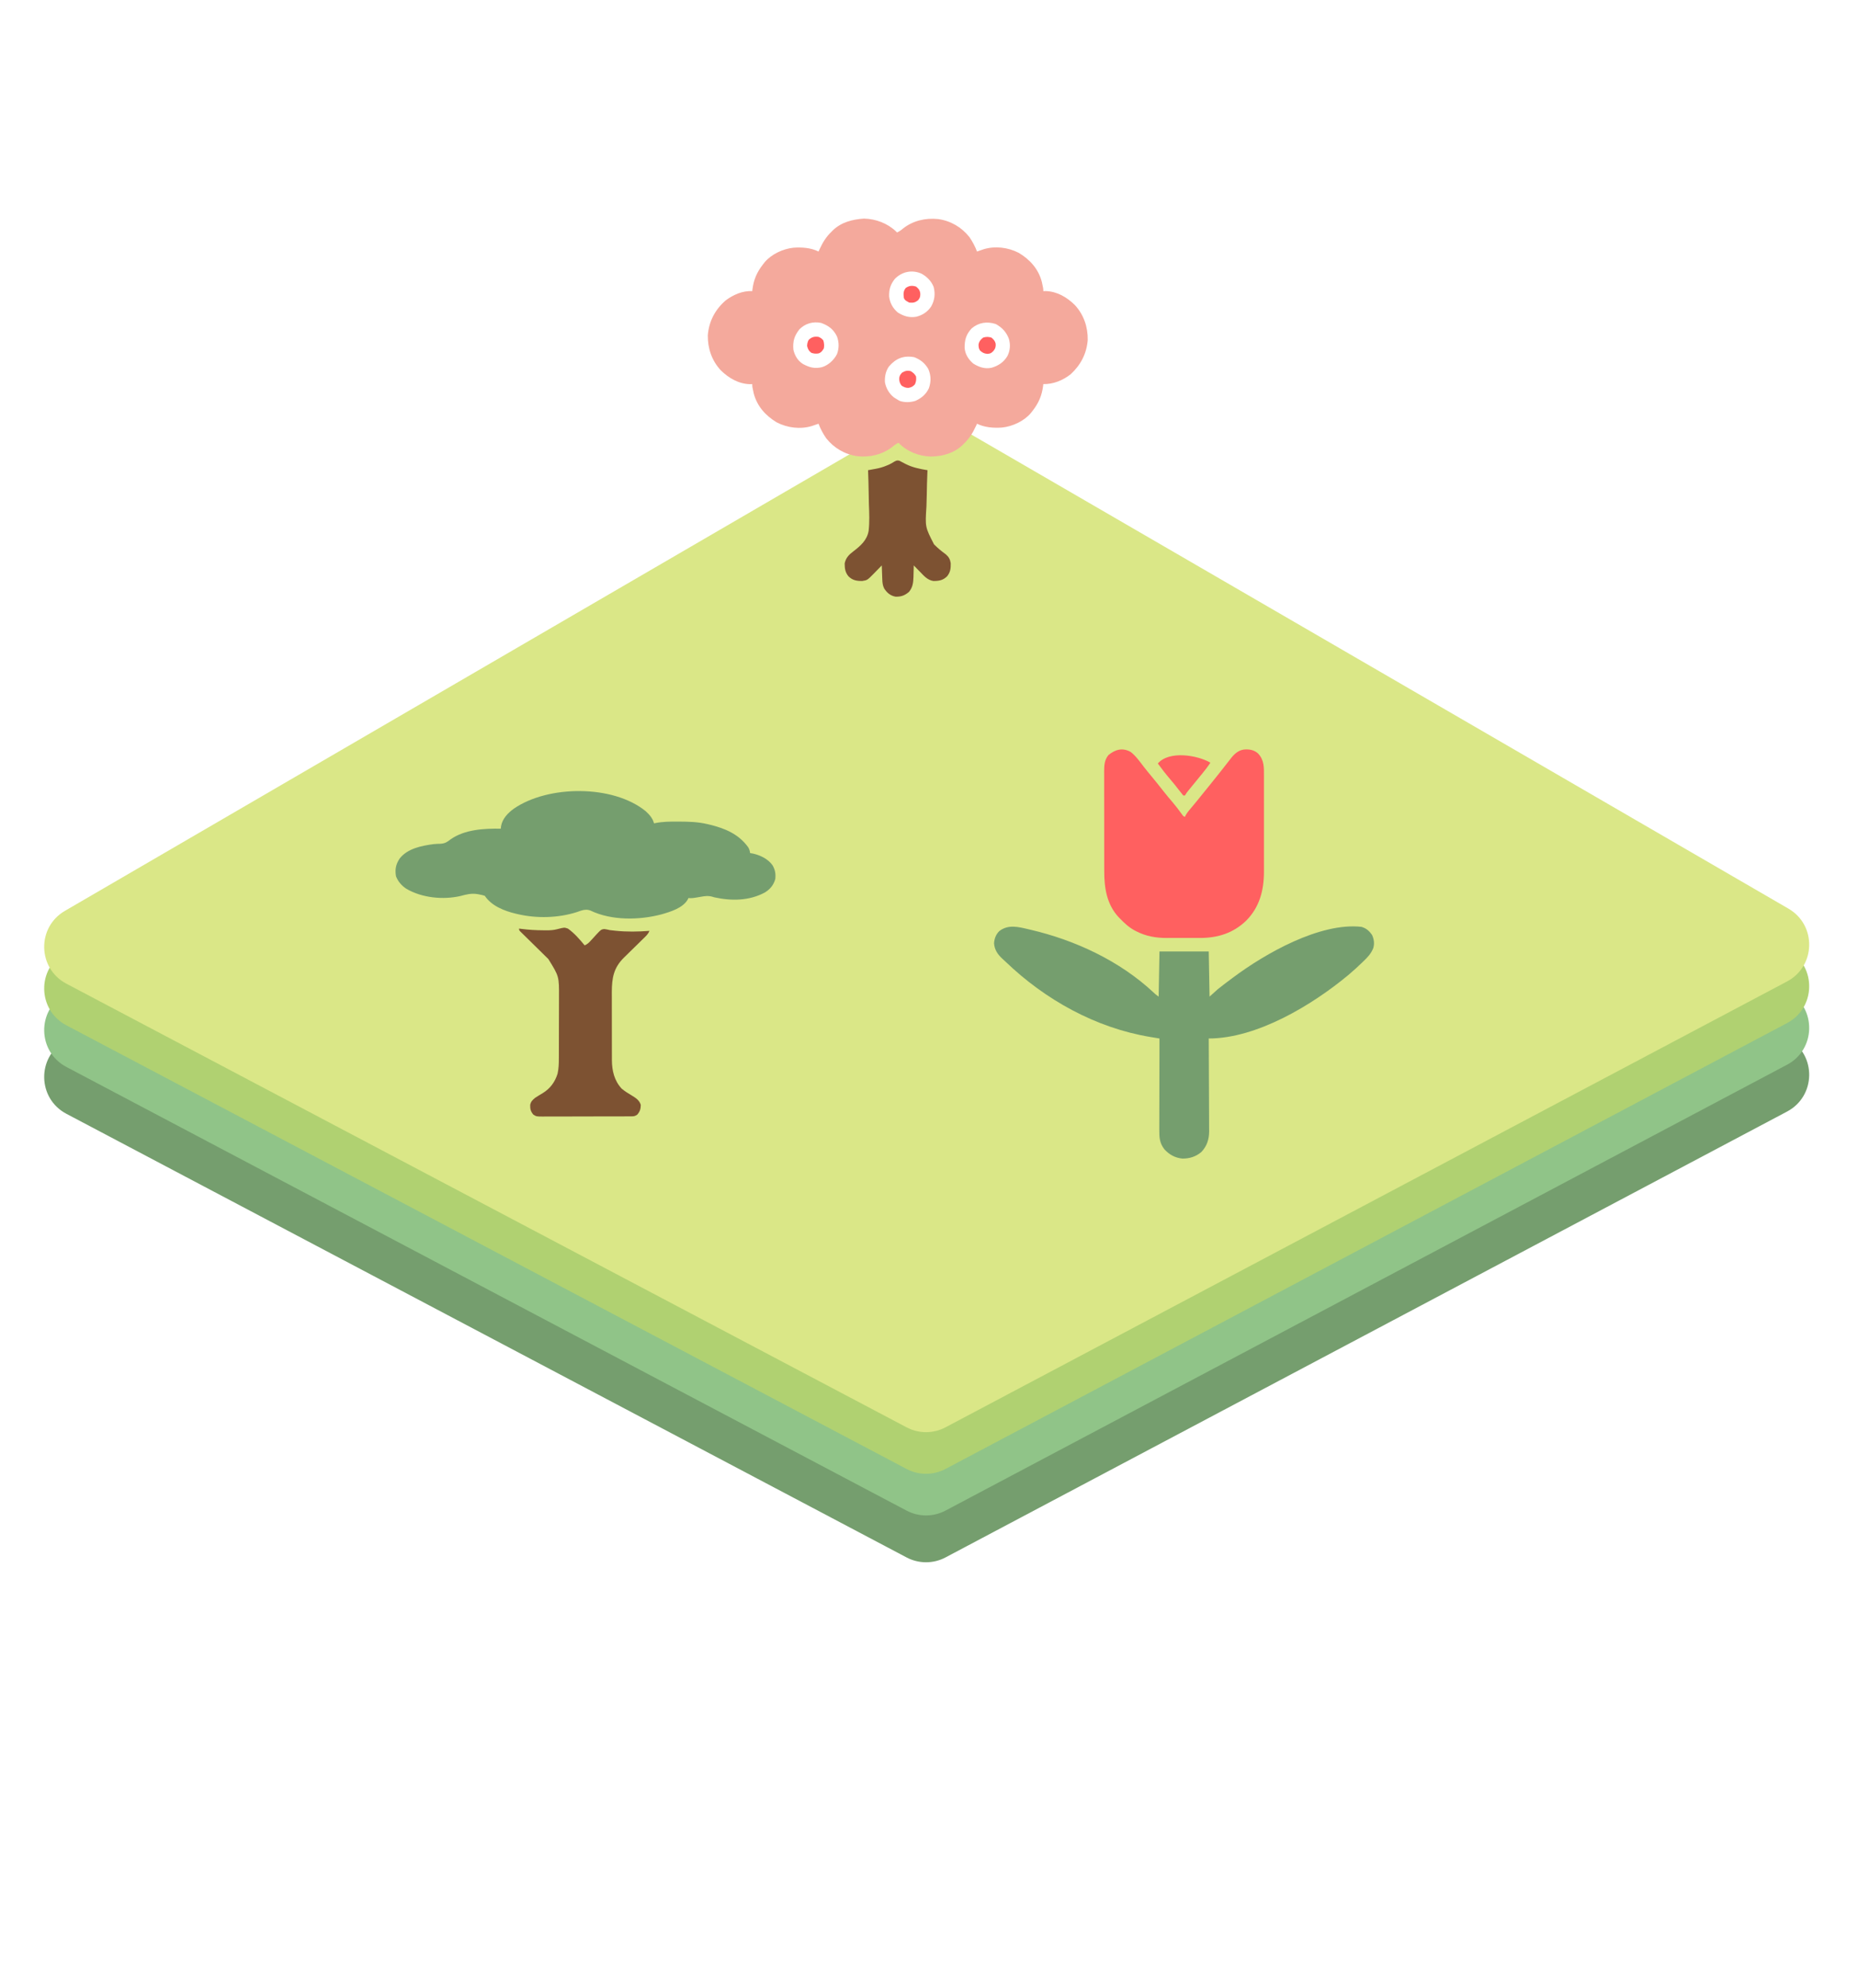 <svg width="357" height="382" viewBox="0 0 357 382" fill="none" xmlns="http://www.w3.org/2000/svg">
<g filter="url(#filter0_d_472_958)">
<path d="M12.755 210.013C7.2 207.08 7.038 199.183 12.467 196.024L174.167 101.937C176.651 100.492 179.719 100.49 182.205 101.932L343.638 195.596C349.07 198.748 348.918 206.644 343.369 209.585L181.677 295.255C179.338 296.495 176.537 296.497 174.196 295.261L12.755 210.013Z" fill="#759E6E"/>
</g>
<g filter="url(#filter1_d_472_958)">
<path d="M12.755 201.013C7.2 198.08 7.038 190.183 12.467 187.024L174.167 92.937C176.651 91.492 179.719 91.49 182.205 92.932L343.638 186.596C349.07 189.748 348.918 197.644 343.369 200.585L181.677 286.255C179.338 287.495 176.537 287.497 174.196 286.261L12.755 201.013Z" fill="#90C488"/>
</g>
<g filter="url(#filter2_d_472_958)">
<path d="M12.755 193.013C7.2 190.08 7.038 182.183 12.467 179.024L174.167 84.937C176.651 83.492 179.719 83.49 182.205 84.932L343.638 178.596C349.07 181.748 348.918 189.644 343.369 192.585L181.677 278.255C179.338 279.495 176.537 279.497 174.196 278.261L12.755 193.013Z" fill="#B0D171"/>
</g>
<g filter="url(#filter3_d_472_958)">
<path d="M12.755 185.013C7.2 182.08 7.038 174.183 12.467 171.024L174.167 76.937C176.651 75.492 179.719 75.49 182.205 76.932L343.638 170.596C349.07 173.748 348.918 181.644 343.369 184.585L181.677 270.255C179.338 271.495 176.537 271.497 174.196 270.261L12.755 185.013Z" fill="#DAE787"/>
</g>
<path d="M124.058 155.863C124.821 156.583 125.381 157.183 125.669 158.207C125.765 158.186 125.86 158.165 125.959 158.144C127.354 157.875 128.722 157.861 130.138 157.868C130.323 157.868 130.323 157.868 130.513 157.869C132.347 157.876 134.133 157.925 135.925 158.353C136.05 158.382 136.175 158.411 136.303 158.441C139.28 159.158 141.927 160.251 143.764 162.805C143.983 163.188 144.072 163.486 144.129 163.92C144.31 163.951 144.492 163.981 144.679 164.012C146.069 164.323 147.574 165.046 148.418 166.234C148.938 167.099 149.076 167.908 148.964 168.902C148.644 170.057 147.979 170.853 146.972 171.484C143.937 173.116 140.533 173.136 137.243 172.418C137.151 172.389 137.058 172.36 136.963 172.33C136.124 172.076 135.441 172.168 134.588 172.326C133.041 172.597 133.041 172.597 132.262 172.564C132.227 172.649 132.192 172.734 132.155 172.822C131.217 174.479 128.847 175.188 127.123 175.686C122.863 176.824 117.476 176.916 113.431 174.95C112.506 174.607 111.734 174.946 110.836 175.256C107.254 176.406 103.104 176.503 99.445 175.641C99.339 175.617 99.233 175.592 99.124 175.567C96.913 175.039 94.455 174.09 93.145 172.125C92.791 172.016 92.464 171.934 92.101 171.868C91.951 171.84 91.951 171.84 91.798 171.812C90.591 171.603 89.644 171.848 88.475 172.166C85.116 172.939 81.049 172.524 78.064 170.77C77.144 170.145 76.503 169.413 76.086 168.38C75.866 167.033 76.054 166.07 76.81 164.937C78.346 163.016 81.003 162.508 83.313 162.196C83.757 162.148 84.201 162.138 84.648 162.126C85.502 162.074 85.934 161.791 86.595 161.27C89.294 159.369 93.054 159.175 96.222 159.232C96.238 159.078 96.254 158.924 96.271 158.765C96.523 157.317 97.569 156.231 98.717 155.391C105.313 150.843 117.762 150.742 124.058 155.863Z" fill="#759E6E"/>
<path d="M99.738 178.425C99.973 178.456 99.973 178.456 100.213 178.489C101.618 178.665 103.01 178.749 104.426 178.754C104.589 178.756 104.752 178.758 104.92 178.76C105.67 178.76 106.353 178.735 107.079 178.538C108.424 178.19 108.424 178.19 109.114 178.425C110.361 179.299 111.365 180.487 112.337 181.648C112.861 181.429 113.161 181.132 113.538 180.712C113.655 180.587 113.772 180.461 113.893 180.332C114.137 180.068 114.379 179.802 114.617 179.533C115.498 178.604 115.498 178.604 116.074 178.513C116.453 178.55 116.803 178.626 117.172 178.718C117.405 178.747 117.639 178.773 117.874 178.796C117.989 178.809 118.105 178.822 118.223 178.835C120.427 179.071 122.584 179.028 124.79 178.864C124.583 179.336 124.335 179.645 123.967 180.004C123.858 180.111 123.75 180.218 123.638 180.328C123.52 180.442 123.403 180.556 123.282 180.674C123.033 180.919 122.784 181.164 122.536 181.409C122.144 181.793 121.752 182.177 121.359 182.56C120.979 182.931 120.601 183.304 120.223 183.677C120.049 183.846 120.049 183.846 119.871 184.018C117.902 185.969 117.569 187.908 117.554 190.583C117.554 191.101 117.556 191.619 117.558 192.138C117.558 192.502 117.558 192.867 117.558 193.232C117.558 193.993 117.56 194.754 117.562 195.515C117.566 196.488 117.566 197.46 117.565 198.433C117.564 199.185 117.565 199.937 117.567 200.688C117.567 201.047 117.567 201.406 117.567 201.764C117.567 202.266 117.569 202.768 117.571 203.27C117.571 203.416 117.571 203.562 117.57 203.712C117.585 205.741 118.034 207.651 119.449 209.181C120.053 209.689 120.725 210.1 121.402 210.505C122.147 210.959 122.885 211.426 123.124 212.318C123.1 213.097 122.97 213.559 122.446 214.172C121.958 214.497 121.805 214.502 121.236 214.504C120.996 214.506 120.996 214.506 120.752 214.508C120.576 214.508 120.401 214.508 120.22 214.508C119.943 214.509 119.943 214.509 119.661 214.511C119.154 214.513 118.647 214.514 118.14 214.514C117.717 214.514 117.294 214.515 116.871 214.516C115.873 214.519 114.875 214.52 113.877 214.519C112.847 214.519 111.818 214.522 110.788 214.527C109.904 214.531 109.02 214.532 108.136 214.532C107.608 214.532 107.08 214.533 106.552 214.536C105.963 214.539 105.374 214.538 104.785 214.536C104.611 214.538 104.436 214.54 104.256 214.541C103.074 214.532 103.074 214.532 102.492 214.186C101.975 213.585 101.847 213.095 101.874 212.311C101.989 211.68 102.325 211.343 102.814 210.949C103.289 210.637 103.774 210.344 104.262 210.054C105.708 209.178 106.63 207.922 107.135 206.3C107.357 205.309 107.379 204.348 107.38 203.336C107.38 203.178 107.381 203.019 107.382 202.856C107.384 202.333 107.385 201.81 107.386 201.288C107.387 200.922 107.388 200.557 107.388 200.192C107.39 199.427 107.391 198.662 107.391 197.896C107.392 196.919 107.396 195.943 107.4 194.966C107.403 194.211 107.403 193.457 107.404 192.703C107.404 192.343 107.405 191.983 107.407 191.623C107.428 187.612 107.428 187.612 105.359 184.277C105.099 184.019 104.837 183.762 104.574 183.506C104.434 183.368 104.294 183.23 104.154 183.091C103.789 182.731 103.423 182.372 103.057 182.013C102.467 181.436 101.879 180.857 101.292 180.277C101.087 180.075 100.882 179.874 100.676 179.674C100.552 179.552 100.429 179.431 100.302 179.306C100.193 179.199 100.084 179.092 99.971 178.982C99.738 178.718 99.738 178.718 99.738 178.425Z" fill="#7D5232"/>
<path d="M197.655 178.564C197.761 178.589 197.867 178.613 197.976 178.639C206.591 180.646 215.18 184.641 221.683 190.741C222.036 191.072 222.036 191.072 222.626 191.499C222.678 188.636 222.73 185.773 222.784 182.823C225.907 182.823 229.03 182.823 232.248 182.823C232.3 185.686 232.352 188.549 232.406 191.499C233.187 190.796 233.187 190.796 233.983 190.079C234.414 189.734 234.844 189.395 235.285 189.064C235.4 188.976 235.516 188.889 235.635 188.799C235.977 188.541 236.321 188.285 236.665 188.028C236.805 187.923 236.805 187.923 236.948 187.816C243.07 183.241 253.598 177.209 261.587 178.091C262.524 178.364 263.096 178.872 263.638 179.668C264.014 180.492 264.116 181.334 263.855 182.204C263.432 183.229 262.818 183.9 262.021 184.657C261.906 184.769 261.792 184.881 261.674 184.997C260.932 185.719 260.165 186.409 259.379 187.082C259.248 187.194 259.117 187.307 258.981 187.423C252.103 193.129 241.487 199.543 232.248 199.543C232.249 199.641 232.249 199.739 232.25 199.839C232.264 202.222 232.274 204.606 232.281 206.989C232.284 208.141 232.289 209.294 232.296 210.446C232.302 211.451 232.306 212.456 232.308 213.461C232.308 213.993 232.31 214.525 232.315 215.056C232.319 215.651 232.32 216.246 232.32 216.841C232.322 217.016 232.324 217.19 232.327 217.37C232.318 218.929 231.918 220.197 230.839 221.349C229.774 222.255 228.543 222.636 227.167 222.616C225.766 222.478 224.674 221.861 223.73 220.838C222.789 219.623 222.739 218.54 222.748 217.056C222.748 216.867 222.748 216.678 222.748 216.483C222.748 215.965 222.75 215.448 222.752 214.931C222.754 214.39 222.754 213.849 222.754 213.307C222.755 212.283 222.758 211.259 222.761 210.236C222.765 209.069 222.766 207.903 222.768 206.737C222.771 204.339 222.777 201.941 222.784 199.543C222.59 199.511 222.396 199.479 222.196 199.447C221.938 199.404 221.681 199.362 221.423 199.319C221.295 199.298 221.168 199.277 221.036 199.256C210.551 197.519 200.824 192.108 193.218 184.793C193.003 184.589 192.785 184.388 192.566 184.189C191.687 183.37 191.078 182.477 191 181.246C191.057 180.347 191.362 179.529 192.016 178.901C193.735 177.578 195.675 178.096 197.655 178.564Z" fill="#759E6E"/>
<path d="M217.263 144.493C218.265 145.278 219.006 146.346 219.778 147.347C220.293 148.011 220.828 148.658 221.364 149.304C222.117 150.212 222.853 151.129 223.576 152.059C224.134 152.773 224.717 153.463 225.307 154.15C225.935 154.886 226.511 155.655 227.078 156.439C227.327 156.809 227.327 156.809 227.674 156.954C227.716 156.862 227.759 156.771 227.802 156.676C227.992 156.319 228.2 156.04 228.459 155.731C228.551 155.62 228.643 155.509 228.738 155.395C228.836 155.278 228.934 155.162 229.034 155.042C229.237 154.798 229.439 154.555 229.641 154.312C229.738 154.195 229.835 154.079 229.935 153.958C230.339 153.471 230.733 152.976 231.127 152.48C231.478 152.041 231.833 151.605 232.189 151.169C232.926 150.264 233.659 149.356 234.378 148.437C234.59 148.166 234.803 147.896 235.016 147.625C235.178 147.418 235.34 147.21 235.502 147.001C235.769 146.657 236.04 146.314 236.31 145.972C236.392 145.865 236.474 145.759 236.558 145.649C237.198 144.846 237.965 144.153 239.031 144.02C240.063 143.941 240.914 144.081 241.711 144.761C242.931 146.049 242.863 147.475 242.857 149.167C242.858 149.382 242.858 149.598 242.859 149.814C242.861 150.397 242.86 150.98 242.859 151.563C242.858 152.176 242.859 152.789 242.859 153.402C242.86 154.433 242.859 155.463 242.858 156.493C242.856 157.679 242.857 158.865 242.858 160.051C242.86 161.073 242.86 162.095 242.859 163.118C242.859 163.727 242.859 164.335 242.86 164.944C242.861 165.518 242.86 166.091 242.858 166.665C242.857 166.972 242.858 167.279 242.859 167.586C242.843 171.122 241.994 174.319 239.464 176.884C236.935 179.327 233.926 180.248 230.474 180.225C230.235 180.226 229.997 180.226 229.758 180.227C229.262 180.228 228.767 180.227 228.271 180.224C227.643 180.22 227.014 180.222 226.386 180.226C225.895 180.228 225.404 180.228 224.912 180.226C224.681 180.226 224.449 180.226 224.218 180.228C222.155 180.238 220.19 179.907 218.338 178.949C218.234 178.896 218.131 178.843 218.024 178.789C216.926 178.2 216.07 177.407 215.213 176.514C215.07 176.37 215.07 176.37 214.925 176.224C212.66 173.787 212.166 170.616 212.172 167.422C212.172 167.197 212.171 166.972 212.17 166.747C212.168 166.141 212.168 165.536 212.168 164.93C212.168 164.423 212.168 163.916 212.167 163.409C212.165 162.212 212.165 161.015 212.166 159.818C212.167 158.586 212.165 157.355 212.162 156.123C212.159 155.061 212.158 154 212.158 152.939C212.159 152.307 212.158 151.674 212.156 151.042C212.154 150.448 212.154 149.854 212.156 149.26C212.157 148.94 212.155 148.619 212.153 148.299C212.16 147.096 212.186 146.055 212.978 145.086C214.296 143.999 215.701 143.61 217.263 144.493Z" fill="#FF6060"/>
<path d="M232.564 146.544C232.086 147.288 231.558 147.971 230.996 148.653C230.815 148.875 230.633 149.097 230.452 149.319C230.262 149.551 230.072 149.782 229.882 150.014C229.5 150.48 229.119 150.947 228.739 151.414C228.65 151.522 228.562 151.629 228.471 151.741C228.03 152.268 228.03 152.268 227.674 152.853C227.57 152.853 227.466 152.853 227.358 152.853C227.087 152.533 226.832 152.212 226.58 151.877C225.983 151.101 225.375 150.341 224.736 149.6C223.934 148.666 223.194 147.696 222.469 146.701C224.638 144.188 230.068 145.088 232.564 146.544Z" fill="#FF6060"/>
<path d="M166.004 42C168.272 42.054 170.539 42.905 172.18 44.489C172.238 44.549 172.295 44.609 172.354 44.672C172.803 44.468 173.142 44.222 173.516 43.903C175.447 42.391 177.816 41.848 180.228 42.09C182.635 42.408 184.754 43.645 186.262 45.55C186.857 46.417 187.355 47.347 187.726 48.332C187.9 48.271 187.9 48.271 188.079 48.209C188.234 48.156 188.389 48.103 188.549 48.048C188.778 47.969 188.778 47.969 189.012 47.888C191.229 47.217 193.725 47.534 195.768 48.597C197.908 49.881 199.545 51.706 200.184 54.178C200.462 55.446 200.462 55.446 200.462 55.944C200.611 55.939 200.759 55.934 200.913 55.929C203.088 55.986 204.989 57.103 206.504 58.591C208.233 60.442 209.044 62.84 208.998 65.346C208.785 67.957 207.649 70.133 205.732 71.901C204.225 73.092 202.388 73.842 200.462 73.805C200.443 73.98 200.443 73.98 200.424 74.159C200.187 76.012 199.563 77.46 198.412 78.928C198.299 79.073 198.186 79.219 198.07 79.368C196.765 80.918 194.546 81.942 192.557 82.149C190.956 82.269 189.191 82.15 187.726 81.417C187.656 81.569 187.587 81.721 187.516 81.878C186.91 83.171 186.282 84.226 185.237 85.223C185.097 85.365 185.097 85.365 184.955 85.509C183.296 87.092 181.054 87.714 178.81 87.721C176.527 87.658 174.232 86.746 172.647 85.077C172.198 85.281 171.859 85.527 171.485 85.846C169.557 87.353 167.144 87.919 164.735 87.658C162.343 87.32 160.24 86.095 158.739 84.199C158.144 83.332 157.646 82.402 157.275 81.417C157.159 81.458 157.042 81.498 156.922 81.54C156.767 81.593 156.612 81.646 156.452 81.701C156.299 81.753 156.146 81.806 155.989 81.86C153.772 82.532 151.276 82.215 149.233 81.152C147.093 79.867 145.456 78.043 144.817 75.57C144.539 74.303 144.539 74.303 144.539 73.805C144.39 73.809 144.241 73.814 144.088 73.819C141.913 73.763 140.012 72.645 138.497 71.158C136.766 69.306 135.961 66.911 136.001 64.404C136.226 61.713 137.4 59.49 139.434 57.721C140.876 56.645 142.713 55.822 144.539 55.944C144.551 55.827 144.564 55.71 144.577 55.59C144.814 53.737 145.437 52.288 146.588 50.82C146.701 50.675 146.814 50.53 146.931 50.381C148.236 48.831 150.455 47.807 152.444 47.6C154.045 47.48 155.81 47.599 157.275 48.332C157.379 48.103 157.379 48.103 157.485 47.871C158.091 46.578 158.719 45.522 159.764 44.525C159.857 44.431 159.95 44.337 160.046 44.24C161.687 42.674 163.813 42.151 166.004 42ZM171.936 53.586C171.1 54.634 170.799 55.627 170.84 56.965C170.98 58.203 171.554 59.237 172.5 60.043C173.624 60.749 174.733 61.1 176.066 60.859C177.28 60.553 178.241 59.918 178.933 58.863C179.591 57.674 179.738 56.455 179.39 55.13C178.961 54.014 178.072 53.126 177.029 52.568C175.24 51.79 173.32 52.175 171.936 53.586ZM153.615 63.264C152.61 64.531 152.294 65.599 152.444 67.217C152.728 68.383 153.29 69.32 154.314 69.958C155.568 70.624 156.541 70.879 157.942 70.551C159.182 70.157 160.212 69.21 160.813 68.061C161.238 66.934 161.231 65.74 160.803 64.615C160.128 63.244 159.177 62.557 157.769 62.047C156.219 61.731 154.742 62.145 153.615 63.264ZM186.697 63.102C185.638 64.23 185.328 65.325 185.343 66.839C185.437 68.068 186.072 69.05 186.994 69.852C188.084 70.538 189.229 70.943 190.527 70.663C191.837 70.275 192.846 69.609 193.559 68.431C194.098 67.359 194.188 66.217 193.838 65.076C193.362 63.797 192.511 62.907 191.321 62.258C189.658 61.732 188.055 61.944 186.697 63.102ZM170.812 70.409C170.179 71.297 169.975 72.346 170.029 73.427C170.227 74.575 170.844 75.639 171.759 76.357C171.955 76.487 172.153 76.612 172.354 76.732C172.505 76.823 172.656 76.914 172.811 77.007C173.791 77.375 174.933 77.33 175.916 77.016C177.076 76.48 177.946 75.756 178.484 74.582C178.922 73.293 178.897 72.133 178.356 70.877C177.687 69.76 176.868 69.102 175.666 68.635C173.662 68.255 172.128 68.859 170.812 70.409Z" fill="#F4A99C"/>
<path d="M172.808 88.528C173.217 88.729 173.62 88.937 174.019 89.158C175.337 89.832 176.757 90.11 178.21 90.347C178.2 90.574 178.2 90.574 178.19 90.805C178.129 92.247 178.09 93.689 178.07 95.132C178.059 95.874 178.041 96.614 178.006 97.355C177.752 101.251 177.752 101.251 179.46 104.59C180.17 105.314 180.949 105.95 181.768 106.546C182.323 107.03 182.559 107.502 182.675 108.224C182.694 109.222 182.619 109.926 181.99 110.724C181.202 111.507 180.427 111.64 179.339 111.638C178.196 111.455 177.533 110.658 176.764 109.864C176.649 109.747 176.535 109.63 176.416 109.51C176.135 109.223 175.854 108.935 175.575 108.647C175.572 108.747 175.57 108.847 175.568 108.951C175.557 109.411 175.543 109.87 175.529 110.33C175.526 110.488 175.522 110.646 175.519 110.808C175.481 111.933 175.392 112.854 174.641 113.743C173.811 114.435 173.146 114.675 172.061 114.649C171.066 114.456 170.47 113.935 169.902 113.103C169.6 112.515 169.551 111.991 169.526 111.334C169.52 111.178 169.514 111.021 169.507 110.86C169.502 110.697 169.496 110.534 169.49 110.367C169.484 110.202 169.477 110.037 169.471 109.867C169.455 109.46 169.44 109.054 169.426 108.647C169.355 108.72 169.284 108.793 169.211 108.868C168.888 109.201 168.562 109.532 168.237 109.864C168.125 109.979 168.014 110.094 167.899 110.212C166.647 111.481 166.647 111.481 165.662 111.638C164.574 111.64 163.799 111.507 163.01 110.724C162.392 109.939 162.3 109.234 162.297 108.253C162.521 107.19 163.104 106.588 163.961 105.946C165.341 104.885 166.608 103.79 166.901 101.996C167.092 100.317 167.025 98.623 166.954 96.938C166.926 96.193 166.919 95.448 166.91 94.703C166.89 93.25 166.848 91.799 166.791 90.347C166.952 90.318 167.113 90.289 167.28 90.259C167.493 90.219 167.707 90.18 167.92 90.141C168.026 90.122 168.132 90.103 168.241 90.083C168.972 89.948 169.628 89.769 170.314 89.478C170.484 89.407 170.655 89.337 170.831 89.264C171.205 89.088 171.509 88.913 171.85 88.691C172.354 88.444 172.354 88.444 172.808 88.528Z" fill="#7D5232"/>
<path d="M190.507 64.874C190.925 65.232 191.177 65.497 191.309 66.04C191.351 66.619 191.257 66.973 190.891 67.427C190.447 67.861 190.35 67.936 189.738 67.994C189.086 67.94 188.804 67.787 188.311 67.363C188.031 66.913 188.018 66.652 188.027 66.119C188.191 65.507 188.409 65.269 188.897 64.874C189.463 64.685 189.942 64.699 190.507 64.874Z" fill="#FF6060"/>
<path d="M157.275 64.728C157.684 64.909 157.926 65.062 158.199 65.414C158.352 65.927 158.396 66.4 158.3 66.924C158.024 67.399 157.819 67.71 157.29 67.904C156.769 67.998 156.423 67.957 155.912 67.802C155.386 67.41 155.245 67.118 155.079 66.485C155.092 66.049 155.173 65.702 155.372 65.314C155.982 64.746 156.454 64.624 157.275 64.728Z" fill="#FF6060"/>
<path d="M174.989 71.316C175.43 71.575 175.782 71.876 176.014 72.341C176.071 72.938 176.043 73.3 175.794 73.85C175.387 74.288 175.141 74.423 174.564 74.528C174.022 74.543 173.685 74.381 173.232 74.097C172.869 73.609 172.756 73.222 172.784 72.624C172.873 72.133 172.968 72.014 173.315 71.609C173.91 71.263 174.318 71.145 174.989 71.316Z" fill="#FF6060"/>
<path d="M176.014 55.066C176.483 55.457 176.689 55.678 176.816 56.27C176.857 56.915 176.809 57.182 176.398 57.701C175.797 58.159 175.457 58.203 174.696 58.14C173.886 57.69 173.886 57.69 173.672 57.262C173.578 56.505 173.54 55.972 174.01 55.349C174.665 54.877 175.25 54.83 176.014 55.066Z" fill="#FF6060"/>
<defs>
<filter id="filter0_d_472_958" x="4.49" y="100.852" width="347.133" height="203.334" filterUnits="userSpaceOnUse" color-interpolation-filters="sRGB">
<feFlood flood-opacity="0" result="BackgroundImageFix"/>
<feColorMatrix in="SourceAlpha" type="matrix" values="0 0 0 0 0 0 0 0 0 0 0 0 0 0 0 0 0 0 127 0" result="hardAlpha"/>
<feOffset dy="4"/>
<feGaussianBlur stdDeviation="2"/>
<feComposite in2="hardAlpha" operator="out"/>
<feColorMatrix type="matrix" values="0 0 0 0 0 0 0 0 0 0 0 0 0 0 0 0 0 0 0.25 0"/>
<feBlend mode="normal" in2="BackgroundImageFix" result="effect1_dropShadow_472_958"/>
<feBlend mode="normal" in="SourceGraphic" in2="effect1_dropShadow_472_958" result="shape"/>
</filter>
<filter id="filter1_d_472_958" x="4.49" y="91.852" width="347.133" height="203.334" filterUnits="userSpaceOnUse" color-interpolation-filters="sRGB">
<feFlood flood-opacity="0" result="BackgroundImageFix"/>
<feColorMatrix in="SourceAlpha" type="matrix" values="0 0 0 0 0 0 0 0 0 0 0 0 0 0 0 0 0 0 127 0" result="hardAlpha"/>
<feOffset dy="4"/>
<feGaussianBlur stdDeviation="2"/>
<feComposite in2="hardAlpha" operator="out"/>
<feColorMatrix type="matrix" values="0 0 0 0 0 0 0 0 0 0 0 0 0 0 0 0 0 0 0.25 0"/>
<feBlend mode="normal" in2="BackgroundImageFix" result="effect1_dropShadow_472_958"/>
<feBlend mode="normal" in="SourceGraphic" in2="effect1_dropShadow_472_958" result="shape"/>
</filter>
<filter id="filter2_d_472_958" x="4.49" y="83.852" width="347.133" height="203.334" filterUnits="userSpaceOnUse" color-interpolation-filters="sRGB">
<feFlood flood-opacity="0" result="BackgroundImageFix"/>
<feColorMatrix in="SourceAlpha" type="matrix" values="0 0 0 0 0 0 0 0 0 0 0 0 0 0 0 0 0 0 127 0" result="hardAlpha"/>
<feOffset dy="4"/>
<feGaussianBlur stdDeviation="2"/>
<feComposite in2="hardAlpha" operator="out"/>
<feColorMatrix type="matrix" values="0 0 0 0 0 0 0 0 0 0 0 0 0 0 0 0 0 0 0.25 0"/>
<feBlend mode="normal" in2="BackgroundImageFix" result="effect1_dropShadow_472_958"/>
<feBlend mode="normal" in="SourceGraphic" in2="effect1_dropShadow_472_958" result="shape"/>
</filter>
<filter id="filter3_d_472_958" x="4.49" y="75.852" width="347.133" height="203.334" filterUnits="userSpaceOnUse" color-interpolation-filters="sRGB">
<feFlood flood-opacity="0" result="BackgroundImageFix"/>
<feColorMatrix in="SourceAlpha" type="matrix" values="0 0 0 0 0 0 0 0 0 0 0 0 0 0 0 0 0 0 127 0" result="hardAlpha"/>
<feOffset dy="4"/>
<feGaussianBlur stdDeviation="2"/>
<feComposite in2="hardAlpha" operator="out"/>
<feColorMatrix type="matrix" values="0 0 0 0 0 0 0 0 0 0 0 0 0 0 0 0 0 0 0.25 0"/>
<feBlend mode="normal" in2="BackgroundImageFix" result="effect1_dropShadow_472_958"/>
<feBlend mode="normal" in="SourceGraphic" in2="effect1_dropShadow_472_958" result="shape"/>
</filter>
</defs>
</svg>
